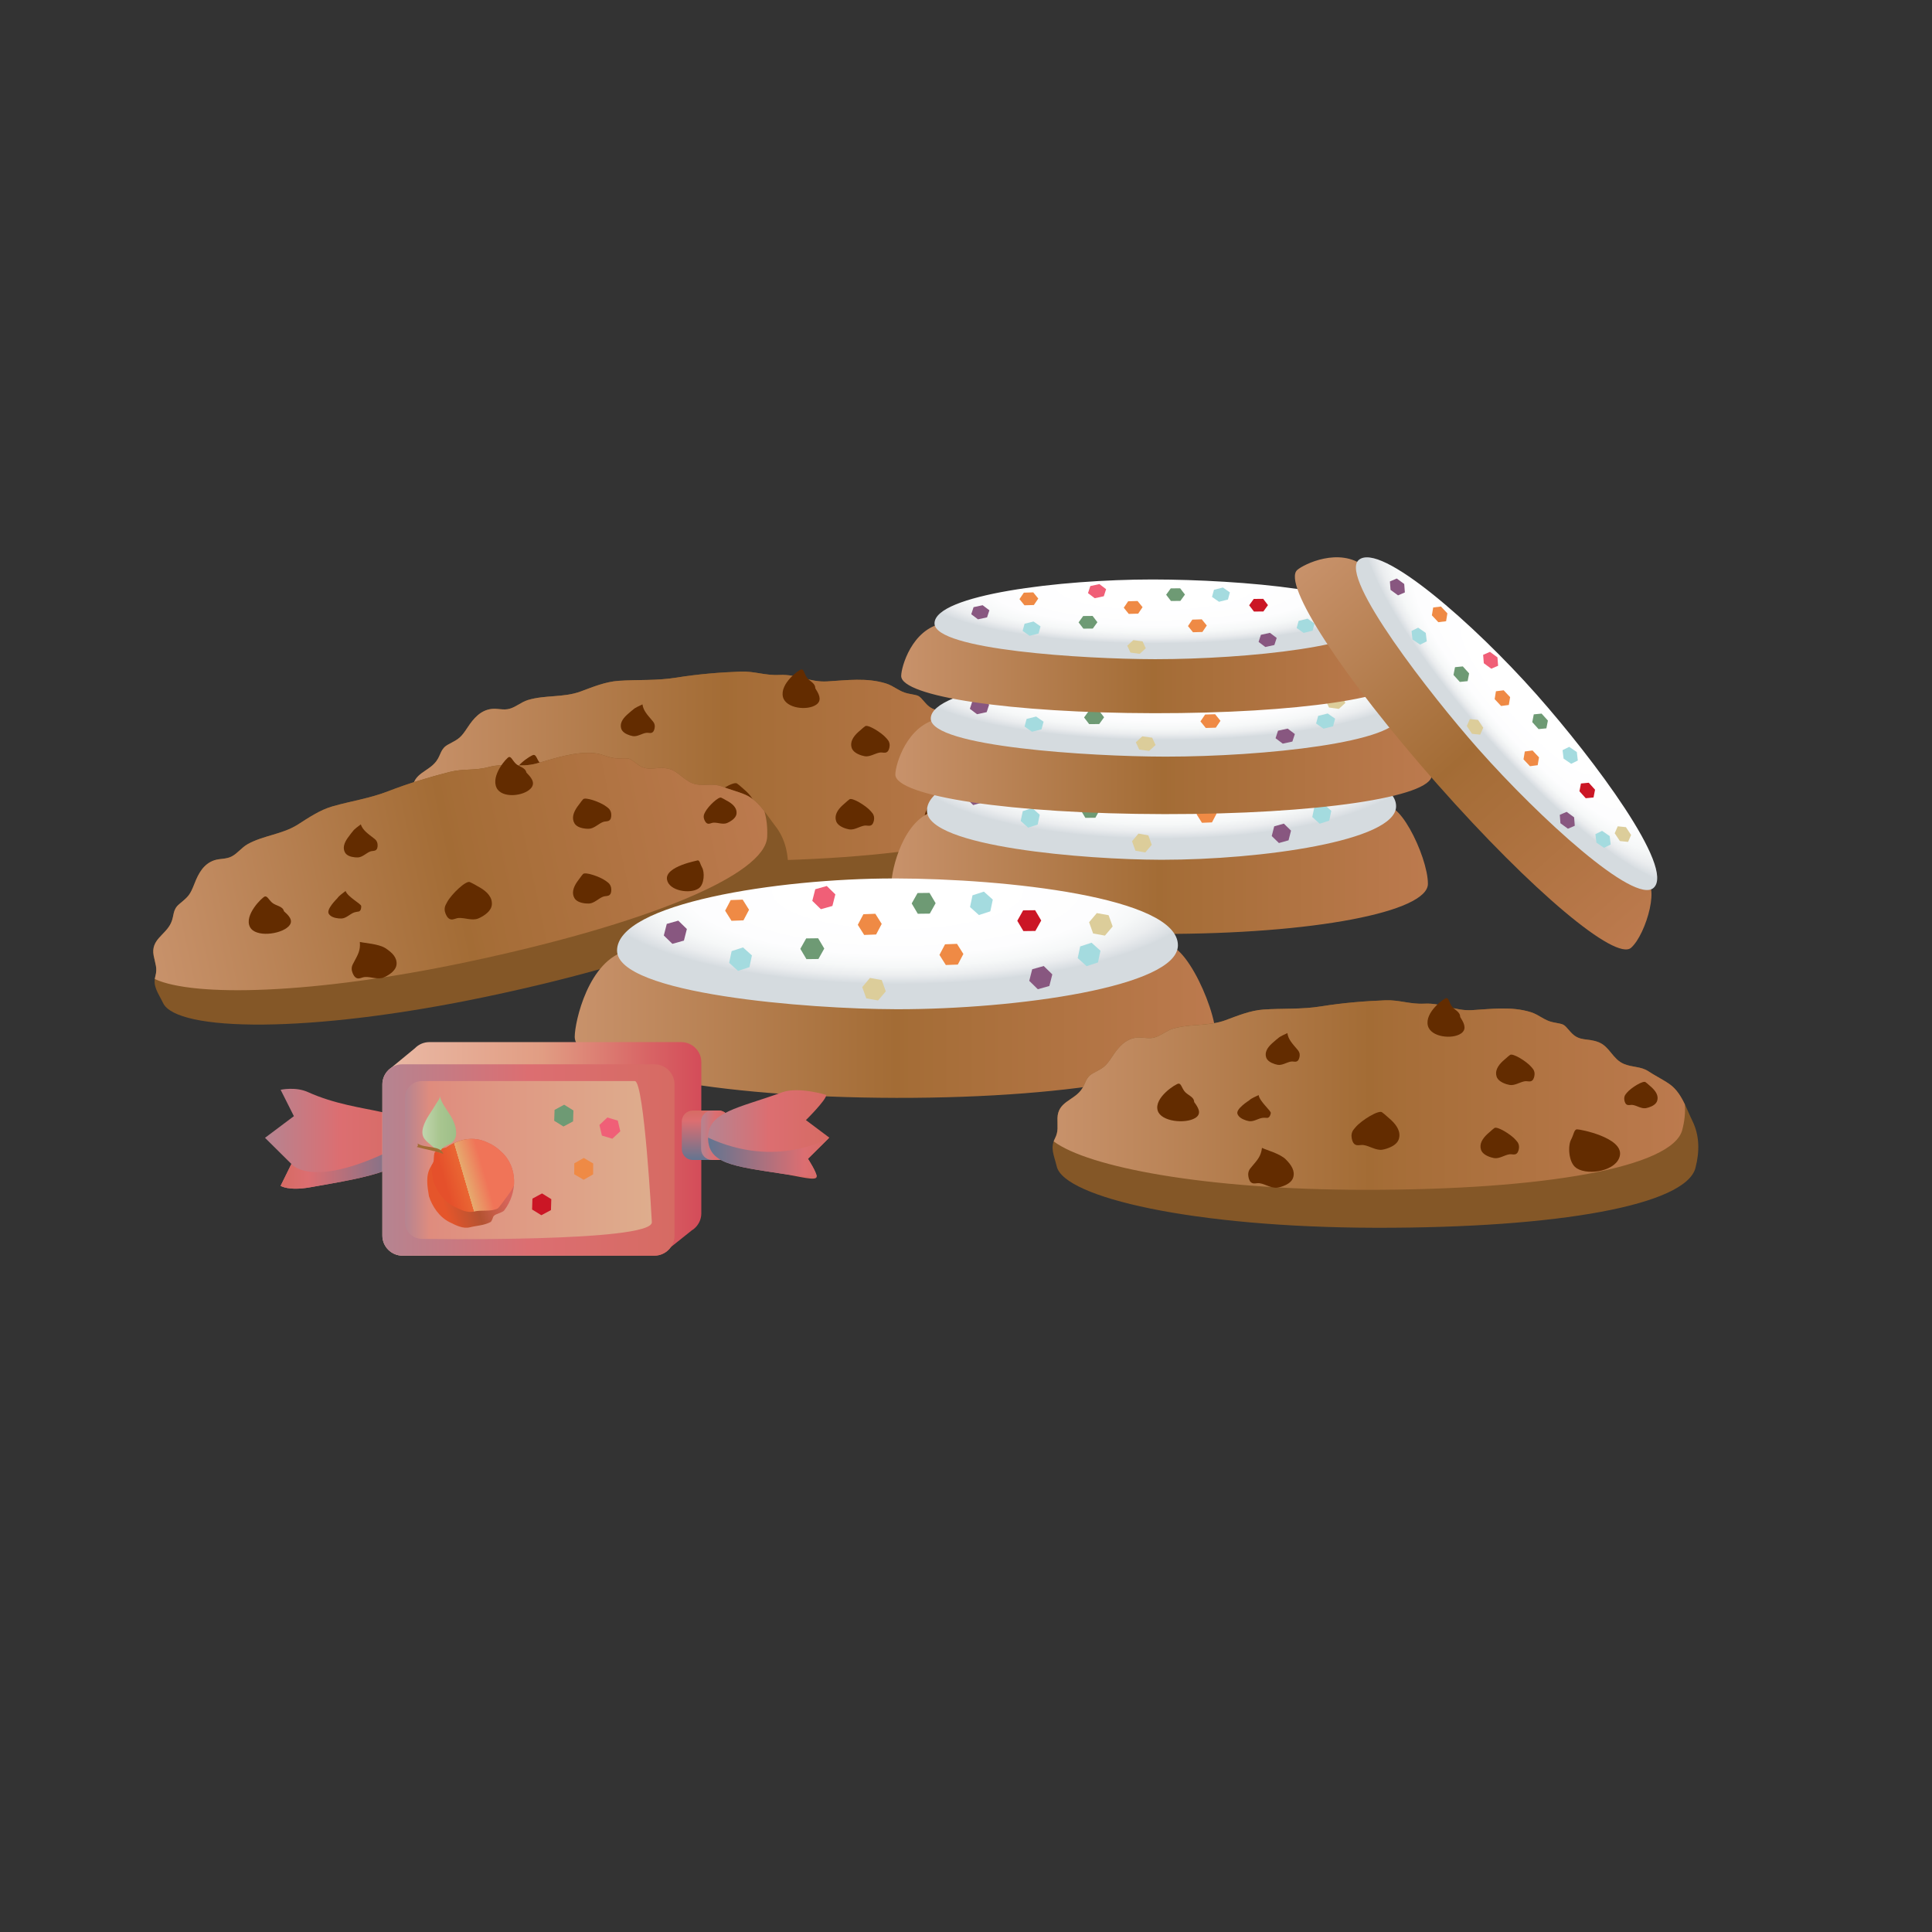 <?xml version="1.0" encoding="utf-8"?>
<!DOCTYPE svg PUBLIC "-//W3C//DTD SVG 1.1//EN" "http://www.w3.org/Graphics/SVG/1.1/DTD/svg11.dtd">
<svg version="1.1" xmlns="http://www.w3.org/2000/svg" xmlns:xlink="http://www.w3.org/1999/xlink" x="0px" y="0px" width="160px"
  height="160px" viewBox="0 0 160 160" enable-background="new 0 0 160 160" xml:space="preserve">
  <rect x="0" y="0" width="160" height="160" fill="#333333" stroke="none"/>
  <path fill="#845727" d="M83.902,61.977c-0.274-0.157-0.545-0.313-0.786-0.473
    c-0.639-0.425-1.306-0.313-2.036-0.614c-0.929-0.383-1.171-1.413-2.064-1.786
    c-0.97-0.404-1.613-0.016-2.36-0.866c-0.651-0.74-0.471-0.594-1.482-0.808
    c-0.695-0.147-1.134-0.621-1.804-0.829c-1.594-0.493-3.242-0.266-4.869-0.169
    c-1.435,0.085-2.523-0.614-3.945-0.536c-1.185,0.064-2.074-0.321-3.226-0.278
    c-1.753,0.066-3.589,0.22-5.323,0.501c-1.638,0.265-3.171,0.154-4.79,0.265
    c-1.072,0.075-2.13,0.508-3.111,0.874c-1.422,0.532-2.962,0.28-4.399,0.719
    c-0.539,0.165-0.967,0.568-1.501,0.719c-0.513,0.145-0.981-0.045-1.487,0.014
    c-0.926,0.107-1.506,0.792-1.988,1.522c-0.569,0.861-0.693,0.943-1.582,1.408
    c-0.698,0.364-0.603,0.85-1.02,1.405c-0.669,0.889-1.93,0.98-1.962,2.333
    c-0.016,0.687,0.099,1.082-0.211,1.684c-0.406,0.786-0.091,1.334,0.155,2.332
    c0.624,2.53,11.225,5.031,26.434,5.061c15.208,0.026,25.656-1.894,26.456-4.957
    c0.352-1.348,0.343-2.675-0.248-3.885c-0.508-1.039-0.902-2.355-1.895-3.052
    C84.568,62.359,84.233,62.167,83.902,61.977z"/>
  <linearGradient id="SVGID_1_" gradientUnits="userSpaceOnUse" x1="33.857" y1="63.466" x2="86.142" y2="63.466">
    <stop  offset="0" style="stop-color:#C8926B"/>
    <stop  offset="0.5" style="stop-color:#A36C35"/>
    <stop  offset="0.527" style="stop-color:#A56D37"/>
    <stop  offset="1" style="stop-color:#BC7A4E"/>
  </linearGradient>
  <path fill="url(#SVGID_1_)" d="M84.86,62.564c-0.292-0.205-0.627-0.397-0.957-0.587
    c-0.274-0.157-0.545-0.313-0.786-0.473c-0.639-0.425-1.306-0.313-2.036-0.614
    c-0.929-0.383-1.171-1.413-2.064-1.786c-0.97-0.404-1.613-0.016-2.36-0.866
    c-0.651-0.74-0.471-0.594-1.482-0.808c-0.695-0.147-1.134-0.621-1.804-0.829
    c-1.594-0.493-3.242-0.266-4.869-0.169c-1.435,0.085-2.523-0.614-3.945-0.536
    c-1.185,0.064-2.074-0.321-3.226-0.278c-1.753,0.066-3.589,0.22-5.323,0.501
    c-1.638,0.265-3.171,0.154-4.79,0.265c-1.072,0.075-2.13,0.508-3.111,0.874
    c-1.422,0.532-2.962,0.28-4.399,0.719c-0.539,0.165-0.967,0.568-1.501,0.719
    c-0.513,0.145-0.981-0.045-1.487,0.014c-0.926,0.107-1.506,0.792-1.988,1.522
    c-0.569,0.861-0.693,0.943-1.582,1.408c-0.698,0.364-0.603,0.85-1.02,1.405
    c-0.669,0.889-1.93,0.98-1.962,2.333c-0.016,0.687,0.099,1.082-0.211,1.684
    c-0.043,0.083-0.074,0.162-0.101,0.24c2.843,2.129,12.511,3.985,25.597,4.01
    c15.208,0.026,25.656-1.894,26.456-4.957c0.187-0.716,0.267-1.425,0.218-2.115
    C85.814,63.591,85.44,62.971,84.86,62.564z"/>
  <path fill="#632C00" d="M45.571,65.368c-0.813,0.496-2.834,0.309-3.106-0.621
    c-0.316-1.079,1.525-2.229,1.733-2.229c0.207,0,0.248,0.31,0.469,0.614
    c0.259,0.356,0.81,0.453,0.82,0.911c0.279,0.386,0.663,0.914,0.151,1.282
    C45.616,65.339,45.595,65.353,45.571,65.368z"/>
  <path fill="#632C00" d="M67.595,58.36c-0.721,0.509-2.512,0.317-2.753-0.637
    c-0.28-1.108,1.352-2.287,1.536-2.287c0.184,0,0.22,0.318,0.416,0.63
    c0.229,0.366,0.718,0.464,0.726,0.935c0.247,0.397,0.588,0.937,0.134,1.315
    C67.635,58.331,67.616,58.346,67.595,58.36z"/>
  <path fill="#632C00" d="M77.193,69.544c0.991,0.603,3.321,0.193,3.553-1.08
    c0.269-1.477-3.319-2.176-3.56-2.16c-0.241,0.016-0.26,0.436-0.489,0.862
    c-0.268,0.5-0.213,1.868,0.416,2.323C77.138,69.509,77.165,69.527,77.193,69.544z"/>
  <path fill="#632C00" d="M53.898,60.7c-0.124,0.014-0.253-0.028-0.377-0.01
    c-0.367,0.054-0.737,0.335-1.117,0.272c-0.077-0.013-0.153-0.033-0.225-0.056
    c-0.359-0.112-0.642-0.295-0.728-0.551c-0.139-0.417,0.092-0.806,0.456-1.143
    c0.045-0.043,0.092-0.084,0.142-0.125c0.075-0.072,0.157-0.143,0.242-0.212
    c0.043-0.035,0.087-0.069,0.132-0.102c0.177-0.177,0.524-0.308,0.784-0.44
    c0.062,0.515,0.433,0.896,0.785,1.315c0.035,0.042,0.07,0.084,0.105,0.127
    c0.122,0.151,0.152,0.335,0.116,0.521c-0.03,0.158-0.093,0.352-0.27,0.396
    C53.929,60.695,53.914,60.698,53.898,60.7z"/>
  <path fill="#632C00" d="M51.142,65.354c-0.367,0.054-0.737,0.335-1.117,0.271
    c-0.077-0.013-0.153-0.032-0.225-0.055c-0.359-0.112-0.642-0.295-0.728-0.551
    c-0.139-0.416,0.928-1.08,0.972-1.114c0.177-0.177,0.524-0.308,0.784-0.439
    c0.062,0.515,1.042,1.308,1.006,1.493c-0.03,0.159-0.093,0.352-0.27,0.396
    C51.549,65.36,51.266,65.336,51.142,65.354z"/>
  <path fill="#632C00" d="M73.306,62.332c-0.14,0.017-0.286-0.031-0.426-0.011
    c-0.416,0.061-0.834,0.379-1.265,0.307c-0.088-0.015-0.173-0.037-0.255-0.062
    c-0.407-0.127-0.727-0.334-0.825-0.624c-0.158-0.472,0.105-0.913,0.517-1.295
    c0.051-0.047,0.105-0.094,0.161-0.14c0.085-0.082,0.178-0.162,0.275-0.241
    c0.049-0.04,0.098-0.078,0.149-0.116c0.2-0.201,1.377,0.517,1.776,0.992
    c0.04,0.047,0.08,0.096,0.118,0.144c0.138,0.171,0.172,0.379,0.132,0.59
    c-0.035,0.18-0.105,0.398-0.306,0.448C73.341,62.328,73.324,62.33,73.306,62.332z"/>
  <path fill="#632C00" d="M81.427,64.293c0.121,0.014,0.247-0.027,0.369-0.01
    c0.36,0.053,0.723,0.329,1.096,0.267c0.076-0.013,0.149-0.032,0.22-0.054
    c0.353-0.11,0.63-0.289,0.715-0.541c0.137-0.409-0.091-0.79-0.448-1.122
    c-0.044-0.041-0.091-0.081-0.139-0.122c-0.074-0.07-0.154-0.14-0.238-0.209
    c-0.042-0.034-0.085-0.068-0.13-0.101c-0.173-0.174-1.193,0.448-1.539,0.859
    c-0.034,0.041-0.069,0.083-0.103,0.125c-0.119,0.148-0.149,0.329-0.114,0.511
    c0.03,0.155,0.091,0.345,0.265,0.389C81.397,64.289,81.411,64.292,81.427,64.293z"/>
  <path fill="#632C00" d="M58.981,67.617c0.175,0.02,0.356-0.039,0.531-0.013
    c0.517,0.076,1.038,0.472,1.573,0.383c0.109-0.019,0.215-0.046,0.317-0.078
    c0.506-0.158,0.905-0.416,1.026-0.777c0.196-0.587-0.13-1.135-0.643-1.611
    c-0.064-0.059-0.13-0.117-0.2-0.175c-0.107-0.102-0.222-0.202-0.342-0.3
    c-0.06-0.049-0.122-0.097-0.186-0.145c-0.248-0.25-1.712,0.643-2.209,1.233
    c-0.049,0.059-0.099,0.118-0.148,0.179c-0.171,0.213-0.214,0.472-0.164,0.734
    c0.044,0.224,0.131,0.495,0.381,0.558C58.939,67.611,58.959,67.615,58.981,67.617z"/>
  <path fill="#632C00" d="M72.021,68.382c-0.14,0.017-0.287-0.031-0.427-0.009
    c-0.416,0.064-0.834,0.384-1.265,0.314c-0.087-0.015-0.172-0.036-0.255-0.061
    c-0.407-0.125-0.73-0.331-0.828-0.621c-0.16-0.471,0.1-0.914,0.511-1.299
    c0.051-0.048,0.104-0.095,0.16-0.141c0.085-0.083,0.177-0.164,0.274-0.243
    c0.049-0.039,0.098-0.078,0.149-0.117c0.199-0.202,1.381,0.511,1.783,0.984
    c0.04,0.047,0.081,0.095,0.12,0.144c0.138,0.17,0.174,0.379,0.135,0.59
    c-0.035,0.18-0.104,0.399-0.305,0.45C72.056,68.376,72.039,68.379,72.021,68.382z"/>
  <path fill="#632C00" d="M50.403,70.78c0.165,0.019,0.338-0.038,0.504-0.013
    c0.492,0.073,0.987,0.448,1.495,0.363c0.104-0.018,0.204-0.043,0.302-0.074
    c0.481-0.15,0.86-0.395,0.975-0.738c0.187-0.558-0.133-1.055-0.611-1.531
    c-0.478-0.476-1.619-0.773-1.966-0.949c-0.083,0.689-0.353,0.971-0.825,1.532
    c-0.047,0.056-0.094,0.113-0.14,0.17c-0.163,0.202-0.204,0.449-0.156,0.698
    c0.041,0.212,0.124,0.471,0.362,0.531C50.363,70.774,50.383,70.778,50.403,70.78z"/>
  <path fill="#845727" d="M60.657,65.434c-0.3-0.096-0.598-0.192-0.867-0.298
    c-0.714-0.283-1.342-0.034-2.119-0.176c-0.988-0.181-1.44-1.138-2.391-1.316
    c-1.033-0.193-1.58,0.321-2.488-0.355c-0.79-0.588-0.584-0.482-1.618-0.48
    c-0.71,0.001-1.238-0.371-1.937-0.434c-1.661-0.149-3.226,0.416-4.797,0.85
    c-1.386,0.383-2.596-0.074-3.97,0.299c-1.145,0.31-2.095,0.118-3.214,0.401
    c-1.701,0.43-3.464,0.963-5.101,1.6c-1.547,0.601-3.07,0.811-4.629,1.258
    c-1.033,0.297-1.977,0.941-2.86,1.503c-1.28,0.817-2.838,0.891-4.152,1.621
    c-0.493,0.273-0.828,0.757-1.318,1.016c-0.472,0.249-0.969,0.161-1.452,0.324
    c-0.883,0.298-1.308,1.089-1.626,1.903c-0.377,0.961-0.481,1.067-1.254,1.707
    c-0.607,0.501-0.412,0.956-0.705,1.587c-0.47,1.009-1.684,1.361-1.433,2.691
    c0.128,0.676,0.323,1.038,0.145,1.691c-0.233,0.854,0.189,1.324,0.638,2.248
    c1.138,2.344,12.028,2.58,26.908-0.562c14.88-3.146,24.697-7.202,24.84-10.364
    c0.063-1.392-0.223-2.688-1.053-3.747c-0.713-0.911-1.374-2.116-2.49-2.59
    C61.387,65.67,61.02,65.552,60.657,65.434z"/>
  <linearGradient id="SVGID_2_" gradientUnits="userSpaceOnUse" x1="57.389" y1="-90.423" x2="109.675" y2="-90.423" gradientTransform="matrix(0.978 -0.208 0.208 0.978 -25.251 177.725)">
    <stop  offset="0" style="stop-color:#C8926B"/>
    <stop  offset="0.5" style="stop-color:#A36C35"/>
    <stop  offset="0.527" style="stop-color:#A56D37"/>
    <stop  offset="1" style="stop-color:#BC7A4E"/>
  </linearGradient>
  <path fill="url(#SVGID_2_)" d="M61.716,65.809c-0.328-0.139-0.696-0.257-1.059-0.375
    c-0.3-0.096-0.598-0.192-0.867-0.298c-0.714-0.283-1.342-0.034-2.119-0.176
    c-0.988-0.181-1.44-1.138-2.391-1.316c-1.033-0.193-1.58,0.321-2.488-0.355
    c-0.79-0.588-0.584-0.482-1.618-0.48c-0.71,0.001-1.238-0.371-1.937-0.434
    c-1.661-0.149-3.226,0.416-4.797,0.85c-1.386,0.383-2.596-0.074-3.97,0.299
    c-1.145,0.31-2.095,0.118-3.214,0.401c-1.701,0.43-3.464,0.963-5.101,1.6
    c-1.547,0.601-3.07,0.811-4.629,1.258c-1.033,0.297-1.977,0.941-2.86,1.503
    c-1.28,0.817-2.838,0.891-4.152,1.621c-0.493,0.273-0.828,0.757-1.318,1.016
    c-0.472,0.249-0.969,0.161-1.452,0.324c-0.883,0.298-1.308,1.089-1.626,1.903
    c-0.377,0.961-0.481,1.067-1.254,1.707c-0.607,0.501-0.412,0.956-0.705,1.587
    c-0.47,1.009-1.684,1.361-1.433,2.691c0.128,0.676,0.323,1.038,0.145,1.691
    c-0.025,0.09-0.038,0.174-0.049,0.256c3.225,1.489,13.067,1.288,25.871-1.415
    c14.88-3.146,24.697-7.202,24.841-10.364c0.034-0.739-0.036-1.45-0.228-2.114
    C62.863,66.615,62.368,66.086,61.716,65.809z"/>
  <path fill="#632C00" d="M23.875,76.743c-0.692,0.654-2.707,0.893-3.167,0.041
    c-0.534-0.989,1.027-2.498,1.23-2.542c0.202-0.043,0.307,0.251,0.586,0.503
    c0.328,0.294,0.887,0.274,0.992,0.719c0.353,0.32,0.84,0.755,0.414,1.222
    C23.914,76.705,23.895,76.724,23.875,76.743z"/>
  <path fill="#632C00" d="M43.954,65.298c-0.599,0.648-2.391,0.834-2.826-0.049
    c-0.504-1.025,0.845-2.519,1.025-2.557c0.18-0.038,0.282,0.265,0.539,0.529
    c0.3,0.31,0.799,0.304,0.905,0.762c0.325,0.337,0.77,0.794,0.405,1.259
    C43.987,65.261,43.971,65.279,43.954,65.298z"/>
  <path fill="#632C00" d="M57.83,73.594c-0.708,0.451-2.401,0.191-2.588-0.727
    c-0.233-1.139,2.648-1.612,2.543-1.617c0.174,0.007,0.196,0.311,0.368,0.616
    c0.202,0.358,0.183,1.349-0.265,1.688C57.869,73.568,57.85,73.582,57.83,73.594z"/>
  <path fill="#632C00" d="M31.046,70.442c-0.118,0.04-0.253,0.025-0.37,0.069
    c-0.348,0.129-0.651,0.481-1.036,0.498c-0.078,0.003-0.156,0-0.232-0.007
    c-0.375-0.034-0.689-0.154-0.827-0.386c-0.223-0.379-0.078-0.808,0.208-1.214
    c0.035-0.051,0.073-0.101,0.113-0.152c0.059-0.086,0.124-0.173,0.193-0.258
    c0.035-0.043,0.071-0.085,0.108-0.128c0.136-0.21,0.447-0.41,0.675-0.593
    c0.168,0.49,0.61,0.786,1.042,1.122c0.043,0.034,0.086,0.068,0.129,0.102
    c0.151,0.122,0.219,0.296,0.223,0.485c0.003,0.162-0.018,0.363-0.181,0.444
    C31.075,70.431,31.061,70.437,31.046,70.442z"/>
  <path fill="#632C00" d="M29.321,75.569c-0.348,0.129-0.651,0.481-1.036,0.498
    c-0.078,0.003-0.156,0.001-0.232-0.007c-0.375-0.035-0.69-0.155-0.827-0.387
    c-0.223-0.378,0.682-1.249,0.719-1.292c0.136-0.21,0.448-0.41,0.675-0.593
    c0.168,0.491,1.292,1.062,1.295,1.251c0.003,0.162-0.017,0.363-0.181,0.444
    C29.72,75.489,29.439,75.524,29.321,75.569z"/>
  <path fill="#632C00" d="M50.368,67.991c-0.133,0.046-0.286,0.029-0.419,0.079
    c-0.394,0.146-0.737,0.545-1.173,0.564c-0.089,0.004-0.177,0-0.262-0.008
    c-0.425-0.039-0.781-0.175-0.937-0.439c-0.253-0.429-0.088-0.915,0.235-1.374
    c0.04-0.058,0.083-0.114,0.128-0.171c0.066-0.098,0.14-0.196,0.218-0.293
    c0.039-0.049,0.08-0.097,0.122-0.145c0.154-0.238,1.454,0.218,1.944,0.6
    c0.048,0.038,0.098,0.077,0.146,0.116c0.17,0.138,0.248,0.335,0.252,0.549
    c0.004,0.184-0.02,0.412-0.205,0.503C50.401,67.98,50.385,67.986,50.368,67.991z"/>
  <path fill="#632C00" d="M58.719,68.217c0.122-0.012,0.236-0.078,0.359-0.087
    c0.363-0.023,0.775,0.171,1.128,0.033c0.071-0.029,0.14-0.062,0.204-0.099
    c0.322-0.181,0.556-0.414,0.586-0.678c0.049-0.429-0.254-0.754-0.672-1.004
    c-0.052-0.031-0.106-0.06-0.162-0.09c-0.087-0.053-0.179-0.106-0.276-0.155
    c-0.049-0.024-0.098-0.048-0.148-0.072c-0.205-0.134-1.073,0.687-1.326,1.161
    c-0.025,0.047-0.05,0.095-0.074,0.144c-0.085,0.17-0.078,0.353-0.005,0.524
    c0.062,0.146,0.161,0.319,0.341,0.325C58.689,68.218,58.703,68.218,58.719,68.217z"/>
  <path fill="#632C00" d="M37.459,76.147c0.175-0.017,0.34-0.113,0.517-0.124
    c0.521-0.033,1.113,0.245,1.619,0.046c0.102-0.041,0.2-0.09,0.293-0.142
    c0.462-0.26,0.798-0.596,0.841-0.974c0.07-0.615-0.363-1.083-0.964-1.442
    c-0.075-0.044-0.152-0.088-0.232-0.129c-0.126-0.078-0.259-0.152-0.397-0.222
    c-0.069-0.035-0.14-0.069-0.212-0.103c-0.295-0.192-1.541,0.986-1.903,1.667
    c-0.036,0.068-0.073,0.137-0.108,0.206c-0.123,0.243-0.11,0.506-0.007,0.751
    c0.089,0.21,0.231,0.457,0.489,0.466C37.417,76.15,37.438,76.15,37.459,76.147z"/>
  <path fill="#632C00" d="M50.372,74.176c-0.133,0.046-0.287,0.029-0.42,0.081
    c-0.393,0.148-0.735,0.549-1.171,0.571c-0.089,0.003-0.177,0.001-0.263-0.007
    c-0.424-0.038-0.782-0.172-0.94-0.435c-0.255-0.427-0.093-0.915,0.229-1.376
    c0.039-0.058,0.082-0.115,0.127-0.171c0.066-0.099,0.139-0.197,0.217-0.295
    c0.04-0.049,0.08-0.098,0.122-0.146c0.153-0.239,1.457,0.211,1.949,0.591
    c0.049,0.037,0.099,0.076,0.147,0.115c0.171,0.138,0.249,0.335,0.255,0.549
    c0.004,0.184-0.018,0.412-0.204,0.504C50.405,74.163,50.39,74.17,50.372,74.176z"/>
  <path fill="#632C00" d="M29.73,81.029c0.165-0.016,0.322-0.108,0.49-0.118
    c0.496-0.032,1.059,0.233,1.538,0.044c0.098-0.039,0.191-0.085,0.28-0.135
    c0.439-0.247,0.758-0.566,0.8-0.925c0.066-0.584-0.351-1.004-0.917-1.37
    c-0.566-0.366-1.744-0.419-2.121-0.518c0.062,0.691-0.143,1.023-0.487,1.67
    c-0.035,0.065-0.069,0.131-0.102,0.196c-0.117,0.232-0.106,0.481-0.007,0.715
    c0.084,0.199,0.219,0.434,0.464,0.443C29.689,81.031,29.709,81.031,29.73,81.029z"/>
  <linearGradient id="SVGID_3_" gradientUnits="userSpaceOnUse" x1="73.832" y1="72.067" x2="118.254" y2="72.067">
    <stop  offset="0" style="stop-color:#C8926B"/>
    <stop  offset="0.5" style="stop-color:#A36C35"/>
    <stop  offset="0.527" style="stop-color:#A56D37"/>
    <stop  offset="1" style="stop-color:#BC7A4E"/>
  </linearGradient>
  <path fill="url(#SVGID_3_)" d="M114.4,67.107c-1.054,1.528-6.304,3.124-18.472,3.323
    c-10.01,0.162-18.155-1.483-18.441-3.292c-2.708,0.643-3.654,4.942-3.656,5.971
    c-0.004,2.314,9.558,4.208,22.28,4.234c12.722,0.021,22.138-1.835,22.143-4.147
    C118.257,70.884,115.56,65.427,114.4,67.107z"/>
  <radialGradient id="SVGID_4_" cx="96.192" cy="63.024" r="21.361" gradientTransform="matrix(1 0 0 0.3 0 44.14)" gradientUnits="userSpaceOnUse">
    <stop  offset="0.315" style="stop-color:#FFFFFF"/>
    <stop  offset="0.682" style="stop-color:#FDFDFE"/>
    <stop  offset="0.814" style="stop-color:#F6F8F8"/>
    <stop  offset="0.908" style="stop-color:#EBEDEF"/>
    <stop  offset="0.983" style="stop-color:#DADFE3"/>
    <stop  offset="1" style="stop-color:#D5DBDF"/>
  </radialGradient>
  <path fill="url(#SVGID_4_)" d="M96.235,71.203l-0.175-0.001C90.015,71.189,76.766,70.147,76.766,67.138
    c0-3.26,11.129-4.995,19.164-4.995h0.146c7.556,0.016,19.543,1.288,19.543,4.629
    C115.619,69.663,104.362,71.203,96.235,71.203L96.235,71.203z"/>
  <polygon fill="#EF8A45" points="84.693,65.076 84.251,64.374 84.638,63.641 85.467,63.609 85.908,64.311
    85.521,65.045"/>
  <polygon fill="#EF8A45" points="93.883,66.056 93.442,65.354 93.829,64.62 94.658,64.589 95.099,65.29
    94.712,66.025"/>
  <polygon fill="#EF8A45" points="99.541,68.14 99.099,67.438 99.486,66.705 100.315,66.673 100.757,67.374
    100.37,68.108"/>
  <polygon fill="#DCCD9A" points="94.847,70.597 94.03,70.449 93.749,69.668 94.284,69.035 95.101,69.183
    95.383,69.963"/>
  <polygon fill="#DCCD9A" points="110.562,66.103 109.746,65.956 109.465,65.175 110,64.542 110.817,64.689
    111.098,65.469"/>
  <polygon fill="#A4DBDF" points="109.293,68.217 108.677,67.663 108.848,66.851 109.637,66.595 110.253,67.149
    110.082,67.961"/>
  <polygon fill="#A4DBDF" points="85.147,68.543 84.531,67.988 84.702,67.176 85.49,66.92 86.107,67.474
    85.936,68.287"/>
  <polygon fill="#A4DBDF" points="101.833,64.677 101.217,64.122 101.389,63.311 102.177,63.054 102.794,63.609
    102.623,64.42"/>
  <polygon fill="#CB1625" points="105.743,65.779 104.914,65.789 104.491,65.075 104.896,64.353 105.726,64.343
    106.149,65.056"/>
  <polygon fill="#6E9A74" points="90.714,67.722 89.884,67.731 89.461,67.018 89.867,66.296 90.696,66.286
    91.119,66.999"/>
  <polygon fill="#6E9A74" points="98.429,64.579 97.599,64.589 97.176,63.875 97.582,63.153 98.411,63.143
    98.834,63.857"/>
  <polygon fill="#885780" points="81.396,66.448 80.597,66.673 80.004,66.094 80.209,65.29 81.007,65.066
    81.601,65.646"/>
  <polygon fill="#F05F77" points="91.683,64.049 90.884,64.272 90.29,63.693 90.495,62.891 91.293,62.665
    91.887,63.246"/>
  <polygon fill="#885780" points="106.712,69.592 105.914,69.816 105.32,69.237 105.524,68.434 106.323,68.209
    106.917,68.789"/>
  <linearGradient id="SVGID_5_" gradientUnits="userSpaceOnUse" x1="74.149" y1="63.331" x2="118.571" y2="63.331">
    <stop  offset="0" style="stop-color:#C8926B"/>
    <stop  offset="0.5" style="stop-color:#A36C35"/>
    <stop  offset="0.527" style="stop-color:#A56D37"/>
    <stop  offset="1" style="stop-color:#BC7A4E"/>
  </linearGradient>
  <path fill="url(#SVGID_5_)" d="M114.717,59.487c-1.054,1.184-6.304,2.422-18.472,2.576
    c-10.01,0.126-18.155-1.15-18.441-2.552c-2.708,0.498-3.654,3.831-3.656,4.629
    c-0.004,1.794,9.558,3.262,22.28,3.282c12.722,0.016,22.138-1.423,22.143-3.215
    C118.574,62.415,115.877,58.184,114.717,59.487z"/>
  <radialGradient id="SVGID_6_" cx="96.51" cy="16.93" r="21.361" gradientTransform="matrix(1 0 0 0.232 0 52.389)" gradientUnits="userSpaceOnUse">
    <stop  offset="0.315" style="stop-color:#FFFFFF"/>
    <stop  offset="0.682" style="stop-color:#FDFDFE"/>
    <stop  offset="0.814" style="stop-color:#F6F8F8"/>
    <stop  offset="0.908" style="stop-color:#EBEDEF"/>
    <stop  offset="0.983" style="stop-color:#DADFE3"/>
    <stop  offset="1" style="stop-color:#D5DBDF"/>
  </radialGradient>
  <path fill="url(#SVGID_6_)" d="M96.552,62.661l-0.175-0.001c-6.045-0.01-19.295-0.817-19.295-3.15
    c0-2.527,11.129-3.872,19.164-3.872h0.146c7.556,0.012,19.543,0.998,19.543,3.588
    C115.936,61.468,104.679,62.661,96.552,62.661L96.552,62.661z"/>
  <polygon fill="#EF8A45" points="85.01,57.912 84.568,57.368 84.955,56.8 85.784,56.775 86.225,57.32
    85.838,57.887"/>
  <polygon fill="#EF8A45" points="94.2,58.671 93.759,58.128 94.146,57.559 94.975,57.534 95.416,58.078
    95.029,58.647"/>
  <polygon fill="#EF8A45" points="99.858,60.287 99.416,59.743 99.803,59.174 100.632,59.149 101.074,59.694
    100.687,60.263"/>
  <polygon fill="#DCCD9A" points="95.164,62.191 94.347,62.077 94.066,61.472 94.601,60.981 95.418,61.095
    95.7,61.7"/>
  <polygon fill="#DCCD9A" points="110.879,58.708 110.063,58.594 109.782,57.989 110.317,57.498 111.134,57.612
    111.415,58.216"/>
  <polygon fill="#A4DBDF" points="109.61,60.347 108.994,59.918 109.165,59.288 109.954,59.089 110.57,59.519
    110.399,60.148"/>
  <polygon fill="#A4DBDF" points="85.464,60.6 84.848,60.169 85.019,59.54 85.808,59.341 86.424,59.771
    86.253,60.4"/>
  <polygon fill="#A4DBDF" points="102.15,57.602 101.534,57.173 101.706,56.544 102.494,56.345 103.111,56.775
    102.94,57.404"/>
  <polygon fill="#CB1625" points="106.06,58.457 105.231,58.464 104.808,57.911 105.213,57.352 106.043,57.344
    106.466,57.897"/>
  <polygon fill="#6E9A74" points="91.031,59.963 90.201,59.97 89.778,59.418 90.184,58.858 91.013,58.85
    91.436,59.403"/>
  <polygon fill="#6E9A74" points="98.746,57.527 97.916,57.534 97.493,56.981 97.899,56.422 98.728,56.413
    99.151,56.967"/>
  <polygon fill="#885780" points="81.713,58.976 80.914,59.149 80.321,58.701 80.526,58.078 81.324,57.905
    81.918,58.354"/>
  <polygon fill="#F05F77" points="92,57.116 91.201,57.289 90.607,56.84 90.812,56.218 91.61,56.043
    92.204,56.493"/>
  <polygon fill="#885780" points="107.029,61.412 106.231,61.586 105.637,61.137 105.841,60.514 106.64,60.34
    107.234,60.79"/>
  <linearGradient id="SVGID_7_" gradientUnits="userSpaceOnUse" x1="74.633" y1="55.221" x2="116.386" y2="55.221">
    <stop  offset="0" style="stop-color:#C8926B"/>
    <stop  offset="0.5" style="stop-color:#A36C35"/>
    <stop  offset="0.527" style="stop-color:#A56D37"/>
    <stop  offset="1" style="stop-color:#BC7A4E"/>
  </linearGradient>
  <path fill="url(#SVGID_7_)" d="M112.764,51.607c-0.991,1.113-5.925,2.276-17.362,2.421
    c-9.409,0.118-17.064-1.081-17.333-2.399c-2.545,0.469-3.434,3.601-3.436,4.351
    c-0.003,1.687,8.984,3.066,20.941,3.085c11.957,0.015,20.807-1.338,20.812-3.022
    C116.389,54.36,113.854,50.383,112.764,51.607z"/>
  <radialGradient id="SVGID_8_" cx="95.65" cy="7.011" r="20.077" gradientTransform="matrix(1 0 0 0.232 0 47.004)" gradientUnits="userSpaceOnUse">
    <stop  offset="0.315" style="stop-color:#FFFFFF"/>
    <stop  offset="0.682" style="stop-color:#FDFDFE"/>
    <stop  offset="0.814" style="stop-color:#F6F8F8"/>
    <stop  offset="0.908" style="stop-color:#EBEDEF"/>
    <stop  offset="0.983" style="stop-color:#DADFE3"/>
    <stop  offset="1" style="stop-color:#D5DBDF"/>
  </radialGradient>
  <path fill="url(#SVGID_8_)" d="M95.691,54.591l-0.164-0.001c-5.682-0.009-18.135-0.768-18.135-2.961
    c0-2.375,10.459-3.639,18.012-3.639h0.137c7.103,0.012,18.369,0.938,18.369,3.373
    C113.91,53.469,103.329,54.591,95.691,54.591L95.691,54.591z"/>
  <polygon fill="#EF8A45" points="84.841,50.127 84.427,49.616 84.79,49.082 85.57,49.059 85.985,49.57
    85.621,50.105"/>
  <polygon fill="#EF8A45" points="93.48,50.841 93.065,50.33 93.429,49.795 94.208,49.772 94.623,50.283
    94.259,50.819"/>
  <polygon fill="#EF8A45" points="98.798,52.36 98.383,51.848 98.746,51.314 99.525,51.29 99.941,51.802
    99.577,52.337"/>
  <polygon fill="#DCCD9A" points="94.386,54.149 93.618,54.043 93.354,53.474 93.857,53.012 94.625,53.119
    94.889,53.688"/>
  <polygon fill="#DCCD9A" points="109.157,50.875 108.389,50.769 108.125,50.2 108.627,49.738 109.396,49.845
    109.66,50.413"/>
  <polygon fill="#A4DBDF" points="107.964,52.416 107.384,52.012 107.546,51.421 108.287,51.234 108.866,51.638
    108.705,52.229"/>
  <polygon fill="#A4DBDF" points="85.268,52.654 84.69,52.248 84.85,51.657 85.592,51.471 86.171,51.875
    86.01,52.466"/>
  <polygon fill="#A4DBDF" points="100.952,49.837 100.373,49.432 100.535,48.842 101.276,48.655 101.855,49.059
    101.694,49.65"/>
  <polygon fill="#CB1625" points="104.627,50.639 103.847,50.647 103.45,50.126 103.831,49.601 104.611,49.593
    105.008,50.113"/>
  <polygon fill="#6E9A74" points="90.501,52.055 89.721,52.062 89.324,51.543 89.705,51.016 90.485,51.009
    90.882,51.529"/>
  <polygon fill="#6E9A74" points="97.752,49.765 96.972,49.772 96.575,49.253 96.956,48.727 97.735,48.719
    98.133,49.239"/>
  <polygon fill="#885780" points="81.744,51.127 80.992,51.29 80.435,50.869 80.627,50.283 81.377,50.121
    81.936,50.542"/>
  <polygon fill="#F05F77" points="91.412,49.379 90.661,49.542 90.103,49.12 90.295,48.535 91.046,48.371
    91.604,48.794"/>
  <polygon fill="#885780" points="105.538,53.417 104.788,53.581 104.23,53.159 104.422,52.574 105.172,52.41
    105.73,52.832"/>
  <linearGradient id="SVGID_9_" gradientUnits="userSpaceOnUse" x1="313.878" y1="802.561" x2="355.633" y2="802.561" gradientTransform="matrix(0.663 0.748 -0.748 0.663 500.36 -720.514)">
    <stop  offset="0" style="stop-color:#C8926B"/>
    <stop  offset="0.5" style="stop-color:#A36C35"/>
    <stop  offset="0.527" style="stop-color:#A56D37"/>
    <stop  offset="1" style="stop-color:#BC7A4E"/>
  </linearGradient>
  <path fill="url(#SVGID_9_)" d="M135.997,72.837c-1.489-0.003-5.634-2.924-13.328-11.386
    c-6.329-6.962-10.51-13.486-9.702-14.562c-2.039-1.594-4.972-0.182-5.535,0.314
    c-1.264,1.116,3.665,8.756,11.582,17.718c7.92,8.958,14.803,14.683,16.066,13.569
    C136.343,77.376,137.636,72.841,135.997,72.837z"/>
  <radialGradient id="SVGID_10_" cx="334.968" cy="970.746" r="20.077" gradientTransform="matrix(0.663 0.748 -0.174 0.154 73.418 -342.162)" gradientUnits="userSpaceOnUse">
    <stop  offset="0.315" style="stop-color:#FFFFFF"/>
    <stop  offset="0.682" style="stop-color:#FDFDFE"/>
    <stop  offset="0.814" style="stop-color:#F6F8F8"/>
    <stop  offset="0.908" style="stop-color:#EBEDEF"/>
    <stop  offset="0.983" style="stop-color:#DADFE3"/>
    <stop  offset="1" style="stop-color:#D5DBDF"/>
  </radialGradient>
  <path fill="url(#SVGID_10_)" d="M122.44,62.04l-0.109-0.123c-3.762-4.259-11.455-14.081-9.814-15.535
    c1.777-1.576,9.661,5.413,14.671,11.065l0.091,0.102c4.703,5.323,11.483,14.369,9.661,15.983
    C135.364,74.93,127.506,67.756,122.44,62.04L122.44,62.04z"/>
  <polygon fill="#EF8A45" points="118.583,50.96 118.69,50.311 119.332,50.228 119.866,50.796 119.759,51.447
    119.117,51.528"/>
  <polygon fill="#EF8A45" points="123.78,57.898 123.887,57.248 124.528,57.167 125.062,57.734 124.954,58.383
    124.313,58.466"/>
  <polygon fill="#EF8A45" points="126.17,62.885 126.278,62.235 126.918,62.152 127.453,62.72 127.345,63.37
    126.704,63.453"/>
  <polygon fill="#DCCD9A" points="121.904,60.771 121.475,60.125 121.726,59.55 122.404,59.62 122.834,60.266
    122.583,60.841"/>
  <polygon fill="#DCCD9A" points="134.152,69.652 133.723,69.007 133.974,68.432 134.652,68.502 135.081,69.149
    134.831,69.722"/>
  <polygon fill="#A4DBDF" points="132.207,69.782 132.125,69.08 132.676,68.809 133.307,69.24 133.389,69.94
    132.839,70.213"/>
  <polygon fill="#A4DBDF" points="116.976,52.956 116.895,52.253 117.444,51.981 118.075,52.413 118.158,53.114
    117.608,53.386"/>
  <polygon fill="#A4DBDF" points="129.488,62.823 129.405,62.122 129.955,61.851 130.587,62.282 130.668,62.983
    130.119,63.255"/>
  <polygon fill="#CB1625" points="131.324,66.106 130.802,65.527 130.928,64.886 131.574,64.822 132.095,65.4
    131.97,66.043"/>
  <polygon fill="#6E9A74" points="120.895,56.474 120.372,55.895 120.498,55.253 121.144,55.189 121.666,55.768
    121.542,56.41"/>
  <polygon fill="#6E9A74" points="127.418,60.382 126.895,59.802 127.021,59.16 127.668,59.097 128.19,59.674
    128.065,60.318"/>
  <polygon fill="#885780" points="115.78,49.305 115.16,48.85 115.106,48.153 115.671,47.91 116.291,48.363
    116.345,49.062"/>
  <polygon fill="#F05F77" points="123.501,55.38 122.882,54.926 122.827,54.229 123.392,53.985 124.013,54.438
    124.067,55.136"/>
  <polygon fill="#885780" points="129.849,68.631 129.229,68.178 129.176,67.48 129.741,67.235 130.361,67.688
    130.415,68.387"/>
  <linearGradient id="SVGID_11_" gradientUnits="userSpaceOnUse" x1="47.596" y1="84.614" x2="100.701" y2="84.614">
    <stop  offset="0" style="stop-color:#C8926B"/>
    <stop  offset="0.5" style="stop-color:#A36C35"/>
    <stop  offset="0.527" style="stop-color:#A56D37"/>
    <stop  offset="1" style="stop-color:#BC7A4E"/>
  </linearGradient>
  <path fill="url(#SVGID_11_)" d="M96.094,78.684c-1.26,1.826-7.537,3.736-22.082,3.973
    c-11.967,0.194-21.703-1.773-22.046-3.936c-3.237,0.769-4.367,5.908-4.37,7.139
    c-0.005,2.766,11.425,5.031,26.634,5.061c15.209,0.025,26.465-2.194,26.471-4.958
    C100.705,83.2,97.48,76.676,96.094,78.684z"/>
  <radialGradient id="SVGID_12_" cx="74.327" cy="73.804" r="25.536" gradientTransform="matrix(1 0 0 0.3 0 51.69)" gradientUnits="userSpaceOnUse">
    <stop  offset="0.315" style="stop-color:#FFFFFF"/>
    <stop  offset="0.682" style="stop-color:#FDFDFE"/>
    <stop  offset="0.814" style="stop-color:#F6F8F8"/>
    <stop  offset="0.908" style="stop-color:#EBEDEF"/>
    <stop  offset="0.983" style="stop-color:#DADFE3"/>
    <stop  offset="1" style="stop-color:#D5DBDF"/>
  </radialGradient>
  <path fill="url(#SVGID_12_)" d="M74.378,83.58l-0.209-0.001c-7.227-0.015-23.067-1.261-23.067-4.858
    c0-3.897,13.304-5.971,22.91-5.971h0.175c9.033,0.019,23.363,1.539,23.363,5.534
    C97.551,81.74,84.093,83.58,74.378,83.58L74.378,83.58z"/>
  <polygon fill="#EF8A45" points="60.579,76.257 60.052,75.418 60.514,74.541 61.505,74.503 62.033,75.342
    61.57,76.219"/>
  <polygon fill="#EF8A45" points="71.567,77.428 71.039,76.589 71.502,75.712 72.492,75.674 73.02,76.513
    72.557,77.39"/>
  <polygon fill="#EF8A45" points="78.33,79.919 77.802,79.08 78.265,78.203 79.255,78.165 79.783,79.004
    79.321,79.882"/>
  <polygon fill="#DCCD9A" points="72.718,82.856 71.742,82.68 71.407,81.747 72.046,80.99 73.023,81.166
    73.358,82.099"/>
  <polygon fill="#DCCD9A" points="91.506,77.484 90.529,77.308 90.194,76.375 90.833,75.618 91.81,75.793
    92.146,76.726"/>
  <polygon fill="#A4DBDF" points="89.988,80.012 89.252,79.349 89.457,78.379 90.399,78.072 91.136,78.735
    90.931,79.705"/>
  <polygon fill="#A4DBDF" points="61.122,80.402 60.386,79.738 60.591,78.767 61.533,78.461 62.27,79.124
    62.065,80.094"/>
  <polygon fill="#A4DBDF" points="81.071,75.78 80.334,75.117 80.539,74.146 81.482,73.84 82.219,74.502
    82.014,75.473"/>
  <polygon fill="#CB1625" points="85.745,77.097 84.753,77.109 84.247,76.256 84.732,75.392 85.724,75.38
    86.23,76.233"/>
  <polygon fill="#6E9A74" points="67.778,79.42 66.786,79.431 66.28,78.578 66.765,77.715 67.756,77.703
    68.262,78.556"/>
  <polygon fill="#6E9A74" points="77.001,75.662 76.008,75.674 75.503,74.821 75.988,73.957 76.979,73.946
    77.485,74.799"/>
  <polygon fill="#885780" points="56.639,77.897 55.684,78.165 54.974,77.473 55.219,76.513 56.173,76.244
    56.883,76.938"/>
  <polygon fill="#F05F77" points="68.936,75.028 67.981,75.296 67.271,74.604 67.516,73.644 68.47,73.375
    69.18,74.068"/>
  <polygon fill="#885780" points="86.903,81.655 85.948,81.923 85.239,81.23 85.483,80.27 86.437,80.002
    87.148,80.695"/>
  <path fill="#845727" d="M137.311,89.2c-0.274-0.157-0.545-0.313-0.786-0.473
    c-0.639-0.425-1.306-0.313-2.036-0.614c-0.929-0.383-1.171-1.413-2.064-1.786
    c-0.97-0.403-1.613-0.015-2.36-0.866c-0.651-0.74-0.471-0.594-1.482-0.808
    c-0.695-0.147-1.134-0.621-1.804-0.829c-1.594-0.493-3.242-0.266-4.869-0.169
    c-1.435,0.085-2.523-0.614-3.945-0.536c-1.185,0.064-2.074-0.321-3.226-0.278
    c-1.753,0.066-3.589,0.22-5.323,0.501c-1.638,0.265-3.171,0.154-4.79,0.265
    c-1.072,0.075-2.13,0.508-3.111,0.874c-1.422,0.532-2.962,0.28-4.399,0.719
    c-0.539,0.165-0.967,0.568-1.501,0.72c-0.513,0.145-0.981-0.045-1.487,0.014
    c-0.926,0.107-1.506,0.792-1.988,1.522c-0.569,0.861-0.693,0.943-1.582,1.408
    c-0.698,0.364-0.603,0.85-1.02,1.405c-0.669,0.889-1.93,0.98-1.962,2.333
    c-0.016,0.687,0.099,1.082-0.211,1.684c-0.406,0.786-0.091,1.334,0.155,2.332
    c0.624,2.53,11.225,5.031,26.434,5.061c15.209,0.026,25.656-1.894,26.456-4.957
    c0.352-1.348,0.343-2.675-0.248-3.884c-0.508-1.039-0.903-2.355-1.895-3.052
    C137.976,89.582,137.641,89.39,137.311,89.2z"/>
  <linearGradient id="SVGID_13_" gradientUnits="userSpaceOnUse" x1="87.266" y1="90.688" x2="139.551" y2="90.688">
    <stop  offset="0" style="stop-color:#C8926B"/>
    <stop  offset="0.5" style="stop-color:#A36C35"/>
    <stop  offset="0.527" style="stop-color:#A56D37"/>
    <stop  offset="1" style="stop-color:#BC7A4E"/>
  </linearGradient>
  <path fill="url(#SVGID_13_)" d="M138.268,89.787c-0.292-0.205-0.627-0.397-0.957-0.587
    c-0.274-0.157-0.545-0.313-0.786-0.473c-0.639-0.425-1.306-0.313-2.036-0.614
    c-0.929-0.383-1.171-1.413-2.064-1.786c-0.97-0.403-1.613-0.015-2.36-0.866
    c-0.651-0.74-0.471-0.594-1.482-0.808c-0.695-0.147-1.134-0.621-1.804-0.829
    c-1.594-0.493-3.242-0.266-4.869-0.169c-1.435,0.085-2.523-0.614-3.945-0.536
    c-1.185,0.064-2.074-0.321-3.226-0.278c-1.753,0.066-3.589,0.22-5.323,0.501
    c-1.638,0.265-3.171,0.154-4.79,0.265c-1.072,0.075-2.13,0.508-3.111,0.874
    c-1.422,0.532-2.962,0.28-4.399,0.719c-0.539,0.165-0.967,0.568-1.501,0.72
    c-0.513,0.145-0.981-0.045-1.487,0.014c-0.926,0.107-1.506,0.792-1.988,1.522
    c-0.569,0.861-0.693,0.943-1.582,1.408c-0.698,0.364-0.603,0.85-1.02,1.405
    c-0.669,0.889-1.93,0.98-1.962,2.333c-0.016,0.687,0.099,1.082-0.211,1.684
    c-0.043,0.083-0.074,0.162-0.101,0.24c2.843,2.129,12.511,3.985,25.597,4.01
    c15.209,0.026,25.656-1.894,26.456-4.957c0.187-0.716,0.267-1.425,0.218-2.115
    C139.223,90.814,138.849,90.194,138.268,89.787z"/>
  <path fill="#632C00" d="M98.98,92.59c-0.813,0.496-2.834,0.309-3.106-0.621
    c-0.316-1.079,1.525-2.229,1.733-2.229c0.207,0,0.248,0.31,0.469,0.614
    c0.259,0.356,0.81,0.453,0.82,0.911c0.279,0.386,0.663,0.914,0.151,1.281
    C99.025,92.561,99.003,92.576,98.98,92.59z"/>
  <path fill="#632C00" d="M121.004,85.583c-0.721,0.509-2.512,0.317-2.753-0.637
    c-0.28-1.108,1.352-2.287,1.535-2.287c0.184,0,0.22,0.318,0.416,0.63
    c0.229,0.366,0.718,0.464,0.726,0.935c0.247,0.397,0.588,0.937,0.134,1.315
    C121.044,85.554,121.024,85.569,121.004,85.583z"/>
  <path fill="#632C00" d="M130.601,96.767c0.991,0.603,3.321,0.193,3.553-1.08
    c0.269-1.477-3.319-2.176-3.56-2.16c-0.241,0.016-0.26,0.435-0.489,0.862
    c-0.268,0.5-0.213,1.868,0.416,2.323C130.546,96.731,130.574,96.75,130.601,96.767z"/>
  <path fill="#632C00" d="M107.307,87.922c-0.124,0.014-0.252-0.028-0.377-0.01
    c-0.367,0.054-0.737,0.335-1.117,0.272c-0.077-0.013-0.153-0.033-0.225-0.056
    c-0.359-0.112-0.642-0.295-0.728-0.551c-0.139-0.417,0.092-0.806,0.456-1.143
    c0.045-0.043,0.092-0.084,0.142-0.125c0.075-0.072,0.157-0.143,0.242-0.212
    c0.043-0.035,0.087-0.069,0.132-0.102c0.177-0.177,0.524-0.308,0.784-0.44
    c0.062,0.515,0.433,0.896,0.785,1.315c0.035,0.042,0.07,0.084,0.105,0.127
    c0.122,0.151,0.152,0.335,0.116,0.521c-0.03,0.159-0.093,0.352-0.27,0.396
    C107.337,87.918,107.322,87.921,107.307,87.922z"/>
  <path fill="#632C00" d="M104.55,92.577c-0.367,0.054-0.737,0.335-1.117,0.271
    c-0.077-0.013-0.153-0.032-0.225-0.055c-0.359-0.112-0.642-0.295-0.728-0.551
    c-0.139-0.416,0.928-1.08,0.972-1.114c0.177-0.177,0.524-0.308,0.784-0.439
    c0.062,0.515,1.042,1.308,1.006,1.493c-0.03,0.159-0.093,0.352-0.27,0.396
    C104.958,92.582,104.675,92.558,104.55,92.577z"/>
  <path fill="#632C00" d="M126.715,89.555c-0.14,0.017-0.286-0.031-0.426-0.011
    c-0.416,0.061-0.834,0.379-1.265,0.307c-0.087-0.015-0.173-0.037-0.255-0.062
    c-0.407-0.127-0.727-0.334-0.825-0.624c-0.158-0.472,0.105-0.913,0.517-1.295
    c0.051-0.047,0.105-0.094,0.161-0.14c0.085-0.082,0.178-0.162,0.275-0.241
    c0.049-0.039,0.098-0.078,0.149-0.116c0.2-0.201,1.377,0.517,1.776,0.992
    c0.04,0.047,0.08,0.096,0.118,0.144c0.138,0.171,0.172,0.379,0.132,0.59
    c-0.035,0.18-0.105,0.398-0.306,0.448C126.75,89.55,126.733,89.553,126.715,89.555z"/>
  <path fill="#632C00" d="M134.836,91.516c0.121,0.014,0.247-0.027,0.369-0.01
    c0.36,0.053,0.723,0.329,1.096,0.267c0.076-0.013,0.149-0.032,0.22-0.054
    c0.353-0.11,0.63-0.289,0.715-0.541c0.137-0.409-0.091-0.79-0.448-1.122
    c-0.044-0.041-0.091-0.081-0.139-0.122c-0.074-0.07-0.154-0.14-0.238-0.209
    c-0.042-0.034-0.085-0.068-0.13-0.101c-0.173-0.174-1.193,0.448-1.539,0.859
    c-0.034,0.041-0.069,0.083-0.103,0.125c-0.119,0.148-0.149,0.329-0.114,0.511
    c0.03,0.155,0.091,0.345,0.265,0.389C134.806,91.512,134.82,91.514,134.836,91.516z"/>
  <path fill="#632C00" d="M112.39,94.84c0.175,0.02,0.356-0.04,0.531-0.013
    c0.517,0.076,1.038,0.472,1.573,0.383c0.109-0.019,0.215-0.046,0.317-0.078
    c0.506-0.158,0.905-0.416,1.026-0.777c0.196-0.587-0.13-1.135-0.643-1.611
    c-0.064-0.059-0.13-0.117-0.2-0.175c-0.107-0.102-0.221-0.202-0.342-0.3
    c-0.06-0.049-0.122-0.097-0.186-0.145c-0.248-0.25-1.712,0.643-2.209,1.233
    c-0.049,0.059-0.099,0.118-0.148,0.179c-0.171,0.213-0.214,0.472-0.164,0.734
    c0.044,0.224,0.131,0.495,0.381,0.558C112.348,94.834,112.368,94.838,112.39,94.84z"/>
  <path fill="#632C00" d="M125.43,95.604c-0.14,0.017-0.287-0.031-0.428-0.009
    c-0.416,0.064-0.834,0.384-1.265,0.314c-0.088-0.015-0.172-0.036-0.255-0.061
    c-0.407-0.125-0.73-0.331-0.828-0.621c-0.16-0.471,0.1-0.914,0.511-1.299
    c0.051-0.048,0.104-0.095,0.16-0.141c0.085-0.083,0.177-0.164,0.274-0.243
    c0.049-0.039,0.098-0.078,0.149-0.117c0.199-0.202,1.381,0.511,1.783,0.984
    c0.04,0.047,0.081,0.095,0.12,0.144c0.138,0.17,0.174,0.379,0.135,0.59
    c-0.035,0.18-0.104,0.399-0.305,0.45C125.464,95.599,125.448,95.602,125.43,95.604z"/>
  <path fill="#632C00" d="M103.812,98.003c0.165,0.019,0.338-0.038,0.504-0.013
    c0.492,0.073,0.987,0.448,1.495,0.363c0.104-0.018,0.204-0.043,0.302-0.074
    c0.481-0.15,0.86-0.395,0.975-0.738c0.187-0.558-0.133-1.055-0.611-1.531
    s-1.619-0.773-1.966-0.949c-0.083,0.689-0.353,0.971-0.825,1.532
    c-0.047,0.056-0.094,0.113-0.14,0.17c-0.163,0.202-0.204,0.449-0.156,0.698
    c0.041,0.212,0.124,0.471,0.362,0.531C103.772,97.996,103.791,98.001,103.812,98.003z"/>
  <linearGradient id="SVGID_14_" gradientUnits="userSpaceOnUse" x1="21.947" y1="94.305" x2="34.356" y2="94.305">
    <stop  offset="0" style="stop-color:#B58491"/>
    <stop  offset="0.5" style="stop-color:#DC6E71"/>
    <stop  offset="1" style="stop-color:#D66B63"/>
  </linearGradient>
  <path fill="url(#SVGID_14_)" d="M23.24,98.206l0.893-1.811l-2.186-2.166l2.392-1.793l-1.099-2.185
    c0,0,1.232-0.274,2.255,0.188c4.43,2,8.861,1.141,8.861,3.791c0,2.649-3.588,3.201-8.69,4.1
    C23.88,98.642,23.24,98.206,23.24,98.206z"/>
  <linearGradient id="SVGID_15_" gradientUnits="userSpaceOnUse" x1="23.24" y1="96.335" x2="34.356" y2="96.335">
    <stop  offset="0" style="stop-color:#D66B63"/>
    <stop  offset="0.208" style="stop-color:#DC6E71"/>
    <stop  offset="0.586" style="stop-color:#A47180"/>
    <stop  offset="1" style="stop-color:#637591"/>
  </linearGradient>
  <path fill="url(#SVGID_15_)" d="M23.24,98.206l0.893-1.811c0,0,1.909,2.515,10.224-2.166
    c0,2.649-3.588,3.201-8.69,4.1C23.88,98.642,23.24,98.206,23.24,98.206z"/>
  <linearGradient id="SVGID_16_" gradientUnits="userSpaceOnUse" x1="31.666" y1="95.146" x2="58.081" y2="95.146">
    <stop  offset="0" style="stop-color:#EABAA6"/>
    <stop  offset="0.5" style="stop-color:#E19D83"/>
    <stop  offset="0.833" style="stop-color:#D86465"/>
    <stop  offset="1" style="stop-color:#D44C59"/>
  </linearGradient>
  <path fill="url(#SVGID_16_)" d="M58.081,87.971c0-0.921-0.747-1.668-1.668-1.668H35.556
    c-0.471,0-0.896,0.197-1.199,0.512l-0.001-0l-1.952,1.608c-0.09,0.061-0.175,0.13-0.251,0.207
    l-0,0l0,0c-0.3,0.302-0.487,0.718-0.487,1.177v12.514c0,0.922,0.747,1.668,1.669,1.668h20.856
    c0.562,0,1.056-0.28,1.359-0.705h0.001l1.722-1.377c0.128-0.077,0.245-0.17,0.349-0.279
    l0.002-0.002l-0.001-0.001c0.282-0.299,0.457-0.699,0.457-1.142V87.971z"/>
  <linearGradient id="SVGID_17_" gradientUnits="userSpaceOnUse" x1="31.666" y1="96.064" x2="55.859" y2="96.064">
    <stop  offset="0" style="stop-color:#B58491"/>
    <stop  offset="0.5" style="stop-color:#DC6E71"/>
    <stop  offset="1" style="stop-color:#D66B63"/>
  </linearGradient>
  <path fill="url(#SVGID_17_)" d="M55.859,102.321c0,0.922-0.747,1.668-1.668,1.668H33.335
    c-0.922,0-1.669-0.747-1.669-1.668V89.807c0-0.921,0.747-1.668,1.669-1.668h20.856
    c0.922,0,1.668,0.747,1.668,1.668V102.321z"/>
  <linearGradient id="SVGID_18_" gradientUnits="userSpaceOnUse" x1="33.541" y1="96.075" x2="53.984" y2="96.075">
    <stop  offset="0" style="stop-color:#B58491"/>
    <stop  offset="0.101" style="stop-color:#DF8C7E"/>
    <stop  offset="0.336" style="stop-color:#DF9682"/>
    <stop  offset="1" style="stop-color:#DEAD8D"/>
  </linearGradient>
  <path fill="url(#SVGID_18_)" d="M53.984,101.223c0,1.682-19.032,1.376-19.032,1.376
    c-0.779,0-1.411-0.616-1.411-1.376V90.904c0-0.759,0.631-1.376,1.411-1.376h17.621
    C53.353,89.528,53.984,101.223,53.984,101.223z"/>
  <linearGradient id="SVGID_19_" gradientUnits="userSpaceOnUse" x1="58.439" y1="96.064" x2="58.439" y2="91.967">
    <stop  offset="0" style="stop-color:#637591"/>
    <stop  offset="0.414" style="stop-color:#A47180"/>
    <stop  offset="0.792" style="stop-color:#DC6E71"/>
    <stop  offset="1" style="stop-color:#D66B63"/>
  </linearGradient>
  <path fill="url(#SVGID_19_)" d="M60.416,95.154c0,0.503-0.407,0.911-0.909,0.911h-2.135
    c-0.503,0-0.909-0.408-0.909-0.911v-2.276c0-0.503,0.407-0.911,0.909-0.911h2.135
    c0.503,0,0.909,0.408,0.909,0.911V95.154z"/>
  <linearGradient id="SVGID_20_" gradientUnits="userSpaceOnUse" x1="58.061" y1="94.016" x2="60.416" y2="94.016">
    <stop  offset="0" style="stop-color:#B58491"/>
    <stop  offset="0.5" style="stop-color:#DC6E71"/>
    <stop  offset="1" style="stop-color:#D66B63"/>
  </linearGradient>
  <path fill="url(#SVGID_20_)" d="M60.416,95.154c0,0.503-0.407,0.911-0.909,0.911h-0.536
    c-0.503,0-0.909-0.408-0.909-0.911v-2.276c0-0.503,0.407-0.911,0.909-0.911h0.536
    c0.503,0,0.909,0.408,0.909,0.911V95.154z"/>
  <linearGradient id="SVGID_21_" gradientUnits="userSpaceOnUse" x1="58.64" y1="93.948" x2="68.68" y2="93.948">
    <stop  offset="0" style="stop-color:#B58491"/>
    <stop  offset="0.5" style="stop-color:#DC6E71"/>
    <stop  offset="1" style="stop-color:#D66B63"/>
  </linearGradient>
  <path fill="url(#SVGID_21_)" d="M67.633,97.432c-0.009-0.369-0.722-1.466-0.722-1.466l1.768-1.753
    l-1.936-1.451c0,0,1.678-1.655,1.689-2.086c0,0-2.301-0.708-3.655-0.216
    c-3.627,1.319-6.138,1.609-6.138,3.752c0,2.143,2.011,2.358,6.138,2.99
    C66.223,97.424,67.645,97.85,67.633,97.432z"/>
  <linearGradient id="SVGID_22_" gradientUnits="userSpaceOnUse" x1="58.64" y1="95.823" x2="68.68" y2="95.823">
    <stop  offset="0" style="stop-color:#637591"/>
    <stop  offset="0.414" style="stop-color:#A47180"/>
    <stop  offset="0.792" style="stop-color:#DC6E71"/>
    <stop  offset="1" style="stop-color:#D66B63"/>
  </linearGradient>
  <path fill="url(#SVGID_22_)" d="M67.633,97.432c-0.009-0.369-0.722-1.466-0.722-1.466l1.768-1.753
    c0,0-4.318,2.654-10.04,0c0,2.143,2.011,2.358,6.138,2.99C66.223,97.424,67.633,97.432,67.633,97.432z"
    />
  <linearGradient id="SVGID_23_" gradientUnits="userSpaceOnUse" x1="41.5" y1="97.236" x2="36.436" y2="98.716">
    <stop  offset="0" style="stop-color:#D7655B"/>
    <stop  offset="0.304" style="stop-color:#C35B44"/>
    <stop  offset="0.5" style="stop-color:#B45332"/>
    <stop  offset="1" style="stop-color:#E5552B"/>
  </linearGradient>
  <path fill="url(#SVGID_23_)" d="M41.461,95.336c1.458,1.257,1.412,3.478,0.283,4.919
    c-0.103,0.132-0.706,0.321-0.745,0.359c-0.038,0.036-0.08,0.071-0.123,0.104
    c-0.04,0.028-0.12,0.417-0.258,0.491c-0.566,0.286-1.133,0.286-1.698,0.429
    c-0.567,0.142-1.133-0.143-1.699-0.429c-0.849-0.428-1.415-1.284-1.698-2.141
    c-0.142-0.856-0.283-1.712,0.141-2.425c0.078-0.117,0.145-0.234,0.207-0.348
    c0.146-0.268-0.003-0.767,0.191-0.903c0.026-0.018,0.21-0.142,0.234-0.166
    c0.205-0.181,0.496-0.072,0.717-0.219c1.005-0.668,2.168-0.951,3.352-0.39
    C40.775,94.785,41.146,95.031,41.461,95.336z"/>
  <linearGradient id="SVGID_24_" gradientUnits="userSpaceOnUse" x1="41.462" y1="96.76" x2="36.885" y2="98.098">
    <stop  offset="0.292" style="stop-color:#F07458"/>
    <stop  offset="0.652" style="stop-color:#E6AA6E"/>
    <stop  offset="0.657" style="stop-color:#EA6633"/>
    <stop  offset="1" style="stop-color:#E5502B"/>
  </linearGradient>
  <path fill="url(#SVGID_24_)" d="M41.461,95.336c-0.315-0.305-0.686-0.551-1.097-0.719
    c-1.183-0.561-2.347-0.279-3.352,0.39c-0.221,0.148-0.511,0.038-0.717,0.219
    c-0.024,0.024-0.208,0.148-0.234,0.166c-0.193,0.136-0.045,0.635-0.191,0.903
    c-0.043,0.081-0.091,0.162-0.141,0.245c0.004,0.397,0.073,0.809,0.14,1.221
    c0.283,0.856,0.85,1.712,1.699,2.14c0.566,0.286,1.133,0.571,1.698,0.429
    c0.567-0.143,1.374,0.04,1.94-0.244c0.139-0.076,0.782-1.006,0.886-1.138
    c0.186-0.239,0.344-0.5,0.469-0.773C42.65,97.131,42.312,96.07,41.461,95.336z"/>
  <linearGradient id="SVGID_25_" gradientUnits="userSpaceOnUse" x1="34.982" y1="93.097" x2="37.778" y2="93.097">
    <stop  offset="0" style="stop-color:#C1D5AE"/>
    <stop  offset="0.5" style="stop-color:#A9C690"/>
    <stop  offset="1" style="stop-color:#9EBF88"/>
  </linearGradient>
  <path fill="url(#SVGID_25_)" d="M37.524,92.791c-0.256-0.552-0.668-1.011-0.934-1.557
    c-0.076-0.157-0.135-0.322-0.165-0.493c0.04,0.227-0.179,0.455-0.285,0.636
    c-0.093,0.161-0.192,0.318-0.294,0.473c-0.216,0.334-0.444,0.661-0.616,1.02
    c-0.154,0.321-0.291,0.696-0.237,1.059c0.047,0.311,0.255,0.527,0.486,0.721
    c0.312,0.26,0.616,0.52,0.905,0.804c0.094-0.168,0.196-0.328,0.352-0.447
    c0.164-0.123,0.358-0.193,0.537-0.287c0.378-0.204,0.519-0.541,0.502-0.963
    C37.763,93.415,37.664,93.095,37.524,92.791z"/>
  <path fill="#A36C35" d="M36.721,95.575c-0.231-0.75-1.528-0.453-2.135-0.873
    c0.025,0.128,0.064,0.201-0.081,0.281c0.729,0.211,1.489,0.308,2.193,0.573
    C36.713,95.569,36.721,95.575,36.721,95.575z"/>
  <polygon fill="#EF8A45" points="47.56,96.344 48.344,95.897 49.125,96.353 49.12,97.256 48.336,97.703
    47.555,97.248"/>
  <polygon fill="#CB1625" points="44.065,100.165 44.094,99.262 44.89,98.835 45.656,99.31 45.629,100.213
    44.832,100.639"/>
  <polygon fill="#6E9A74" points="45.896,92.817 45.927,91.914 46.722,91.488 47.488,91.963 47.46,92.867
    46.664,93.293"/>
  <polygon fill="#F05F77" points="49.848,94.044 49.641,93.164 50.3,92.546 51.163,92.806 51.37,93.686
    50.712,94.305"/>

</svg>
